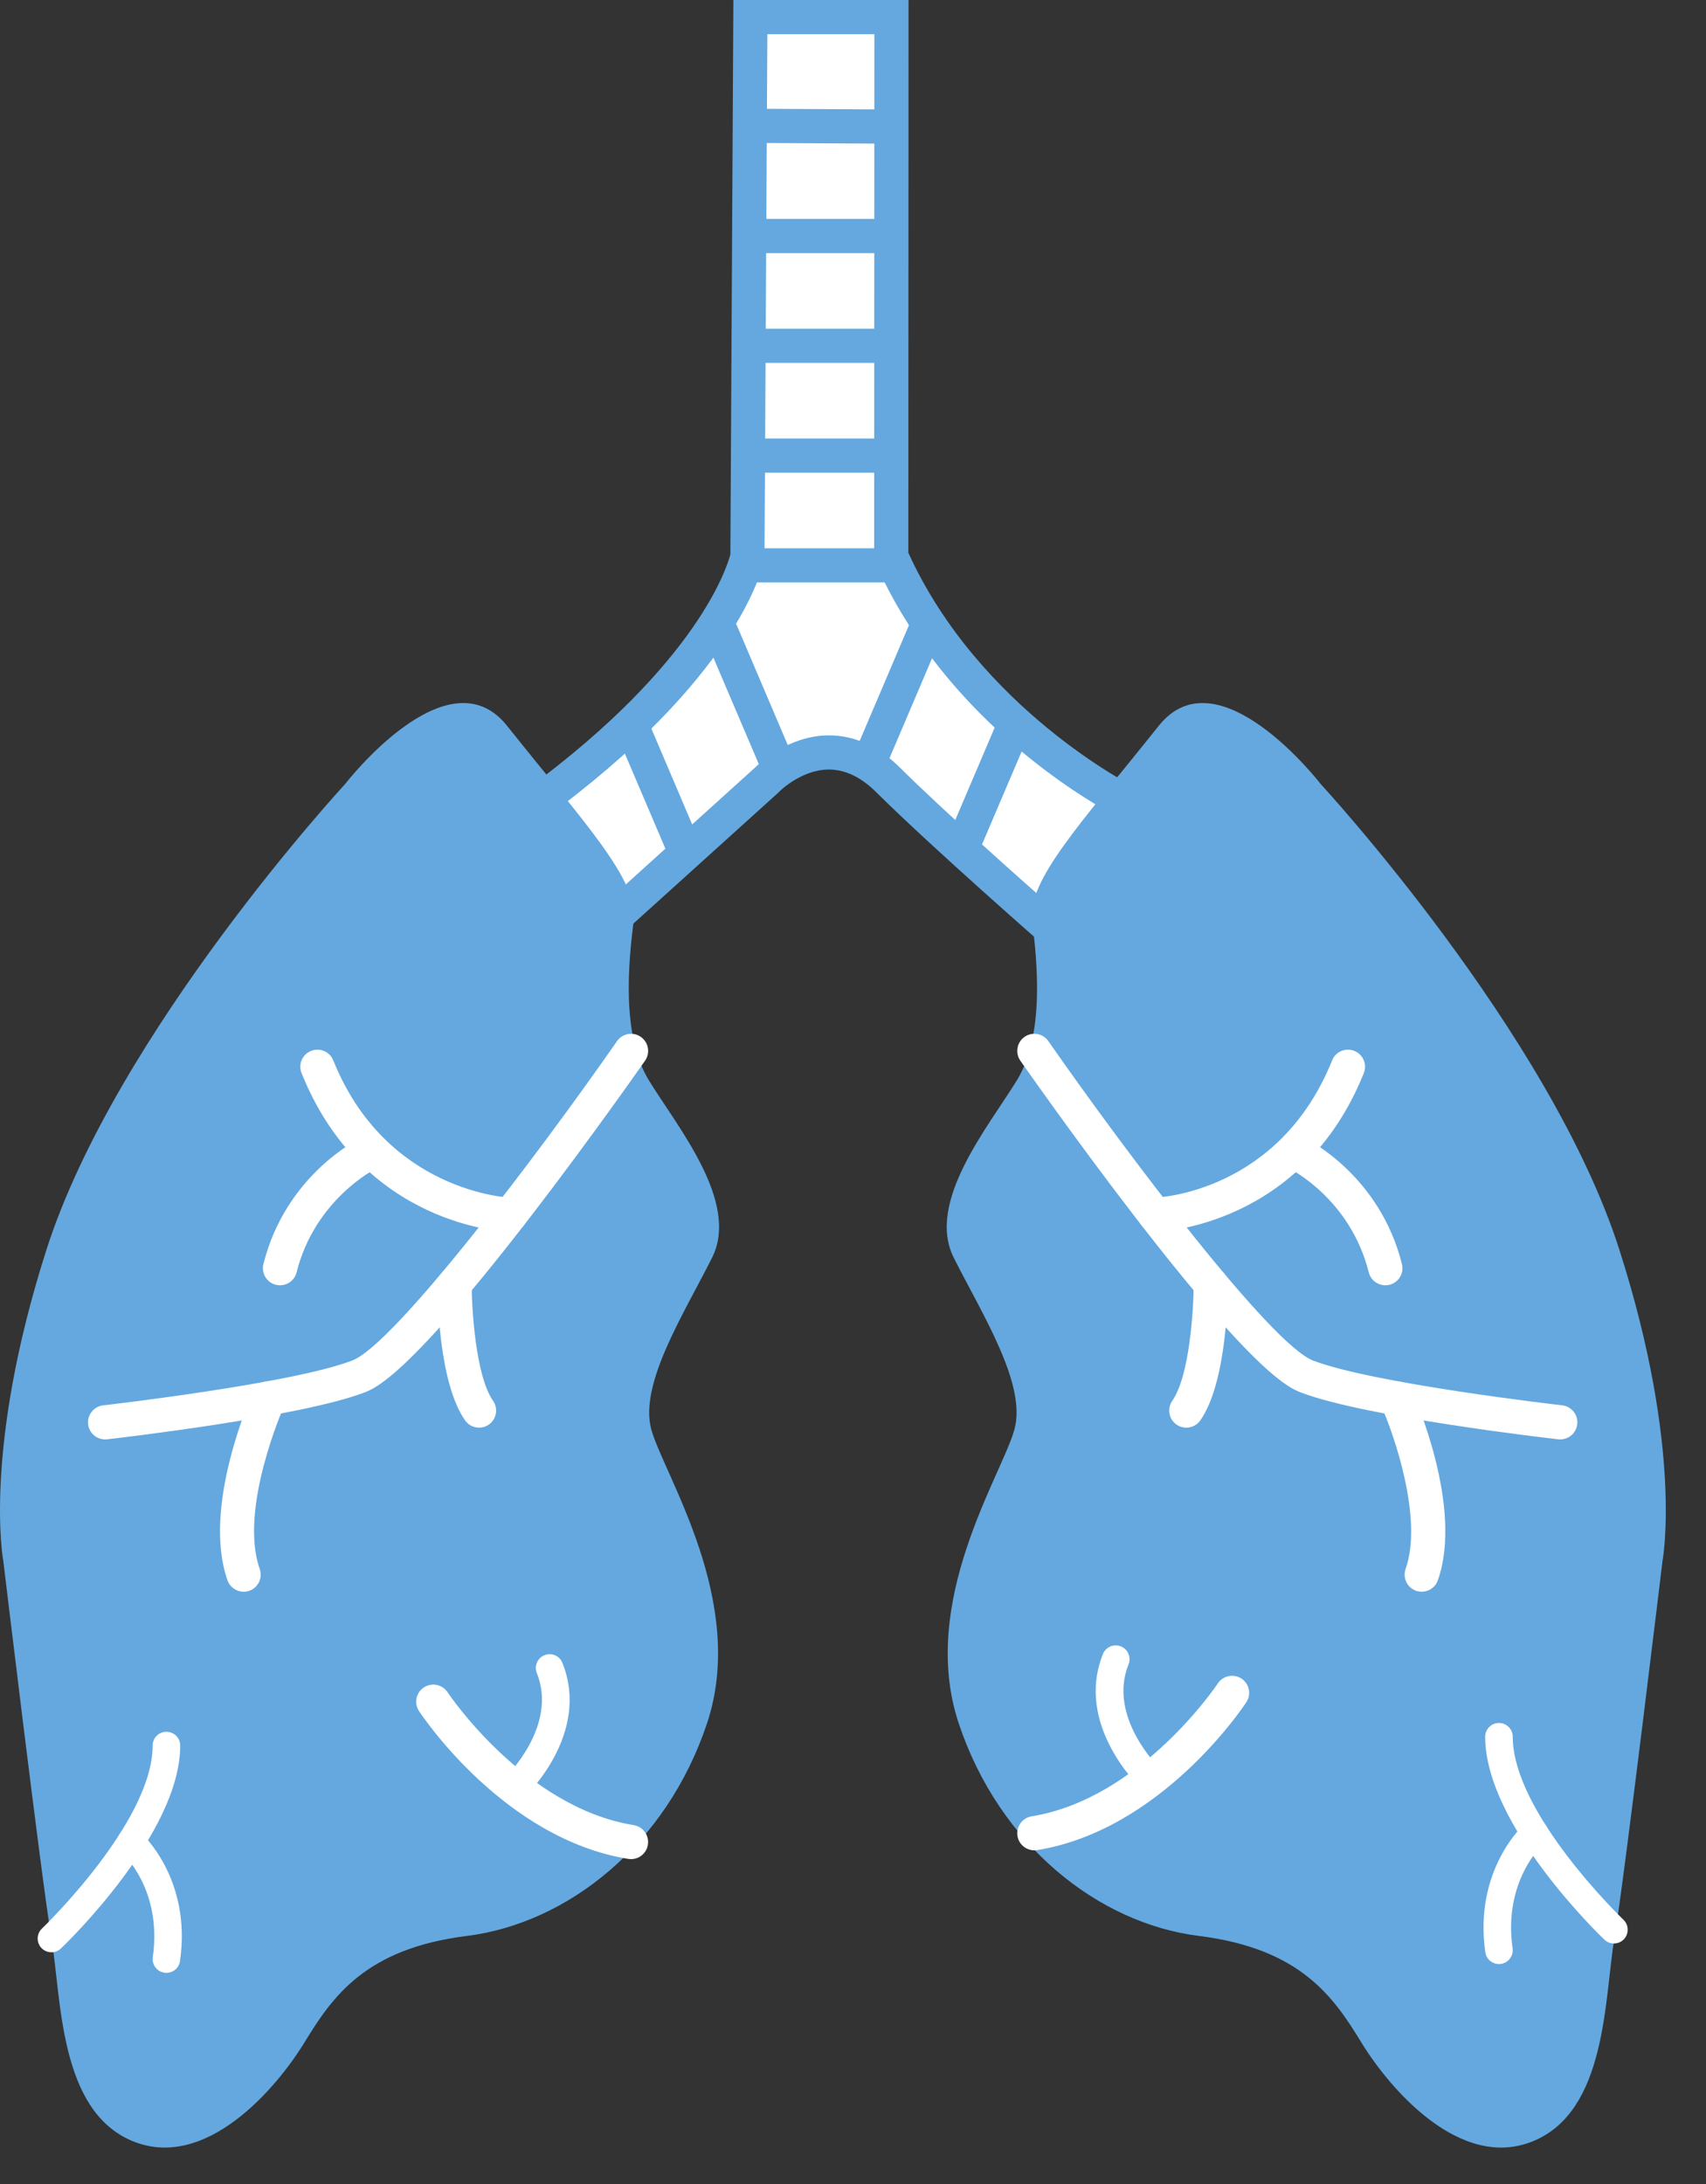 <svg width="25" height="32" viewBox="0 0 25 32" fill="none" xmlns="http://www.w3.org/2000/svg">
<rect x="0" y="0" width="25" height="32" fill="#333333" stroke="none"/>
<path d="M8.953 13.493L11.236 11.429C11.236 11.429 12.103 10.52 13.016 11.429C13.824 12.233 15.576 13.762 15.576 13.762L16.518 11.759C16.518 11.759 14.138 10.581 13.061 8.152L13.064 0.25H10.996L10.953 8.152C10.953 8.152 10.673 9.697 7.892 11.747L8.953 13.493Z" fill="white"/>
<path d="M15.661 14.169L15.411 13.951C15.339 13.888 13.644 12.407 12.839 11.606C12.617 11.385 12.381 11.274 12.142 11.275C11.736 11.279 11.419 11.599 11.416 11.603L11.404 11.615L8.896 13.881L7.559 11.681L7.744 11.546C10.231 9.712 10.658 8.296 10.703 8.123L10.747 0H13.314L13.311 8.099C14.35 10.386 16.607 11.523 16.63 11.535L16.849 11.643L15.661 14.169ZM12.149 10.775C12.524 10.775 12.875 10.935 13.193 11.252C13.804 11.86 14.978 12.903 15.491 13.354L16.191 11.866C15.565 11.508 13.753 10.33 12.832 8.254L12.81 8.205L12.813 0.501H11.245L11.203 8.175L11.199 8.197C11.187 8.262 10.884 9.793 8.224 11.812L9.01 13.104L11.063 11.248C11.127 11.184 11.551 10.782 12.132 10.775C12.138 10.775 12.144 10.775 12.149 10.775Z" fill="#64A8DF"/>
<path d="M10.988 1.844L13.064 1.854L10.988 1.844Z" fill="white"/>
<path d="M10.989 2.094L10.991 1.593L13.066 1.604L13.064 2.105L10.989 2.094Z" fill="#64A8DF"/>
<path d="M10.983 3.207H13.064V3.708H10.983V3.207Z" fill="#64A8DF"/>
<path d="M10.969 4.816H13.064V5.317H10.969V4.816Z" fill="#64A8DF"/>
<path d="M10.963 6.425H13.064V6.926H10.963V6.425Z" fill="#64A8DF"/>
<path d="M10.958 8.034H13.064V8.534H10.958V8.034Z" fill="#64A8DF"/>
<path d="M12.742 11.172L13.569 9.233L12.742 11.172Z" fill="white"/>
<path d="M12.508 11.067L13.334 9.127L13.795 9.324L12.969 11.263L12.508 11.067Z" fill="#64A8DF"/>
<path d="M14.103 12.427L14.931 10.488L14.103 12.427Z" fill="white"/>
<path d="M13.868 12.321L14.695 10.382L15.156 10.578L14.329 12.517L13.868 12.321Z" fill="#64A8DF"/>
<path d="M11.386 11.172L10.559 9.233L11.386 11.172Z" fill="white"/>
<path d="M10.328 9.34L10.789 9.143L11.615 11.083L11.155 11.279L10.328 9.34Z" fill="#64A8DF"/>
<path d="M10.025 12.427L9.198 10.488L10.025 12.427Z" fill="white"/>
<path d="M8.966 10.594L9.427 10.398L10.253 12.337L9.793 12.534L8.966 10.594Z" fill="#64A8DF"/>
<path d="M19.354 11.488C19.354 11.488 17.852 9.54 16.98 10.635C15.828 12.08 15.051 12.898 15.125 13.491C15.199 14.085 15.311 15.16 14.902 15.828C14.494 16.496 13.567 17.609 13.975 18.425C14.383 19.241 15.051 20.279 14.865 20.947C14.68 21.615 13.456 23.47 14.049 25.25C14.643 27.031 16.09 28.181 17.573 28.366C19.057 28.552 19.54 29.256 19.948 29.924C20.356 30.592 21.394 31.816 22.47 31.371C23.546 30.926 23.509 29.294 23.657 28.403C23.805 27.513 24.362 22.876 24.362 22.876C24.362 22.876 24.672 21.255 23.731 18.313C22.711 15.123 19.354 11.488 19.354 11.488Z" fill="#64A8DF"/>
<path d="M5.057 11.488C5.057 11.488 6.559 9.54 7.431 10.635C8.582 12.08 9.36 12.898 9.286 13.491C9.212 14.085 9.1 15.16 9.508 15.828C9.916 16.496 10.844 17.609 10.436 18.425C10.028 19.241 9.36 20.279 9.545 20.947C9.731 21.615 10.955 23.47 10.361 25.25C9.768 27.031 8.321 28.181 6.837 28.366C5.354 28.552 4.871 29.256 4.463 29.924C4.055 30.592 3.017 31.816 1.941 31.371C0.865 30.926 0.902 29.294 0.754 28.403C0.605 27.513 0.049 22.876 0.049 22.876C0.049 22.876 -0.261 21.255 0.68 18.313C1.7 15.123 5.057 11.488 5.057 11.488Z" fill="#64A8DF"/>
<path d="M1.54 21.09C1.414 21.09 1.306 20.996 1.291 20.868C1.276 20.731 1.375 20.607 1.512 20.591C1.54 20.588 4.283 20.273 5.162 19.934C5.78 19.697 7.869 16.938 9.042 15.255C9.121 15.141 9.277 15.113 9.39 15.192C9.504 15.271 9.532 15.428 9.453 15.541C9.445 15.552 8.67 16.663 7.793 17.803C5.982 20.156 5.501 20.341 5.342 20.402C4.404 20.763 1.684 21.076 1.569 21.089C1.559 21.09 1.549 21.09 1.54 21.09Z" fill="white"/>
<path d="M7.479 18.05C7.477 18.05 7.474 18.05 7.472 18.05C7.384 18.047 5.318 17.961 4.419 15.723C4.367 15.595 4.43 15.449 4.558 15.398C4.686 15.346 4.832 15.408 4.884 15.537C5.662 17.473 7.468 17.549 7.486 17.549C7.625 17.553 7.733 17.669 7.729 17.807C7.725 17.942 7.614 18.05 7.479 18.05Z" fill="white"/>
<path d="M4.103 18.832C4.083 18.832 4.063 18.83 4.043 18.825C3.908 18.791 3.827 18.655 3.86 18.521C4.186 17.221 5.24 16.697 5.285 16.675C5.409 16.615 5.559 16.667 5.619 16.791C5.679 16.916 5.627 17.066 5.503 17.126C5.495 17.13 4.613 17.576 4.346 18.643C4.318 18.756 4.216 18.832 4.103 18.832Z" fill="white"/>
<path d="M3.57 23.322C3.467 23.322 3.37 23.258 3.334 23.155C2.954 22.083 3.679 20.455 3.71 20.386C3.767 20.26 3.915 20.204 4.041 20.261C4.167 20.318 4.223 20.466 4.167 20.592C4.16 20.607 3.494 22.106 3.806 22.988C3.852 23.119 3.784 23.262 3.654 23.308C3.626 23.318 3.598 23.322 3.57 23.322Z" fill="white"/>
<path d="M7.02 20.918C6.941 20.918 6.863 20.881 6.815 20.811C6.423 20.25 6.411 18.961 6.411 18.816C6.411 18.677 6.524 18.565 6.662 18.565C6.8 18.565 6.912 18.677 6.912 18.816C6.912 19.166 6.969 20.158 7.225 20.524C7.304 20.638 7.277 20.794 7.163 20.873C7.12 20.904 7.07 20.918 7.02 20.918Z" fill="white"/>
<path d="M22.865 21.09C22.855 21.09 22.846 21.09 22.836 21.089C22.721 21.076 20 20.763 19.062 20.402C18.904 20.341 18.422 20.156 16.612 17.803C15.734 16.663 14.96 15.552 14.952 15.541C14.873 15.428 14.901 15.271 15.014 15.192C15.128 15.113 15.284 15.141 15.363 15.255C16.535 16.938 18.625 19.697 19.242 19.935C20.121 20.273 22.865 20.588 22.893 20.591C23.03 20.607 23.129 20.731 23.113 20.868C23.099 20.996 22.99 21.09 22.865 21.09Z" fill="white"/>
<path d="M16.925 18.05C16.79 18.05 16.679 17.942 16.675 17.807C16.671 17.669 16.78 17.553 16.918 17.549C16.992 17.546 18.747 17.462 19.521 15.537C19.572 15.408 19.718 15.346 19.847 15.398C19.975 15.449 20.037 15.595 19.986 15.723C19.086 17.961 17.02 18.047 16.933 18.05C16.93 18.05 16.928 18.05 16.925 18.05Z" fill="white"/>
<path d="M20.301 18.832C20.189 18.832 20.087 18.756 20.058 18.643C19.789 17.567 18.91 17.13 18.902 17.126C18.777 17.066 18.725 16.916 18.785 16.791C18.846 16.667 18.996 16.615 19.12 16.675C19.165 16.697 20.219 17.221 20.544 18.521C20.578 18.655 20.496 18.791 20.362 18.825C20.342 18.83 20.321 18.832 20.301 18.832Z" fill="white"/>
<path d="M20.834 23.322C20.807 23.322 20.779 23.318 20.751 23.308C20.621 23.262 20.552 23.119 20.598 22.988C20.858 22.254 20.426 21.01 20.238 20.592C20.181 20.466 20.237 20.318 20.363 20.261C20.489 20.204 20.638 20.26 20.695 20.386C20.726 20.455 21.45 22.083 21.07 23.155C21.034 23.258 20.938 23.322 20.834 23.322Z" fill="white"/>
<path d="M17.384 20.918C17.335 20.918 17.285 20.904 17.241 20.873C17.128 20.794 17.1 20.638 17.179 20.524C17.435 20.158 17.492 19.166 17.492 18.816C17.492 18.677 17.604 18.565 17.743 18.565H17.743C17.881 18.565 17.993 18.677 17.993 18.816C17.993 18.961 17.982 20.25 17.59 20.811C17.541 20.881 17.463 20.918 17.384 20.918Z" fill="white"/>
<path d="M0.754 28.605C0.701 28.605 0.648 28.584 0.608 28.543C0.531 28.462 0.534 28.334 0.615 28.257C0.631 28.242 2.237 26.695 2.237 25.576C2.237 25.464 2.327 25.374 2.439 25.374C2.55 25.374 2.641 25.464 2.641 25.576C2.641 26.867 0.965 28.481 0.893 28.549C0.854 28.587 0.804 28.605 0.754 28.605Z" fill="white"/>
<path d="M2.439 28.906C2.43 28.906 2.42 28.906 2.41 28.904C2.3 28.889 2.223 28.786 2.239 28.676C2.38 27.691 1.806 27.162 1.782 27.14C1.699 27.066 1.692 26.939 1.766 26.856C1.84 26.773 1.966 26.765 2.05 26.838C2.081 26.866 2.811 27.526 2.638 28.733C2.624 28.834 2.538 28.906 2.439 28.906Z" fill="white"/>
<path d="M23.651 28.476C23.601 28.476 23.55 28.458 23.511 28.42C23.44 28.352 21.764 26.738 21.764 25.447C21.764 25.335 21.854 25.245 21.966 25.245C22.077 25.245 22.168 25.335 22.168 25.447C22.168 26.567 23.774 28.113 23.79 28.128C23.871 28.205 23.873 28.333 23.797 28.414C23.757 28.455 23.704 28.476 23.651 28.476Z" fill="white"/>
<path d="M21.965 28.777C21.867 28.777 21.78 28.705 21.766 28.604C21.594 27.397 22.324 26.737 22.355 26.709C22.438 26.636 22.566 26.644 22.64 26.727C22.713 26.811 22.705 26.938 22.622 27.011C22.597 27.035 22.025 27.564 22.166 28.547C22.181 28.657 22.105 28.76 21.994 28.775C21.985 28.777 21.975 28.777 21.965 28.777Z" fill="white"/>
<path d="M9.247 27.24C9.234 27.24 9.221 27.239 9.207 27.237C7.387 26.941 6.19 25.146 6.14 25.07C6.064 24.955 6.096 24.799 6.212 24.724C6.328 24.648 6.483 24.68 6.559 24.795C6.571 24.814 7.688 26.483 9.287 26.742C9.424 26.765 9.516 26.893 9.494 27.03C9.474 27.153 9.368 27.24 9.247 27.24Z" fill="white"/>
<path d="M7.54 26.394C7.486 26.394 7.432 26.373 7.393 26.331C7.317 26.249 7.32 26.122 7.401 26.046C7.41 26.037 8.181 25.293 7.867 24.514C7.825 24.411 7.875 24.293 7.979 24.252C8.082 24.21 8.199 24.26 8.241 24.363C8.659 25.4 7.718 26.301 7.678 26.339C7.639 26.376 7.589 26.394 7.54 26.394Z" fill="white"/>
<path d="M15.157 27.111C15.037 27.111 14.93 27.024 14.91 26.901C14.888 26.764 14.981 26.636 15.117 26.613C16.717 26.354 17.835 24.683 17.846 24.666C17.922 24.551 18.077 24.519 18.193 24.595C18.308 24.671 18.34 24.826 18.264 24.941C18.214 25.017 17.018 26.812 15.198 27.108C15.184 27.11 15.17 27.111 15.157 27.111Z" fill="white"/>
<path d="M16.865 26.265C16.815 26.265 16.765 26.247 16.727 26.21C16.686 26.172 15.746 25.271 16.163 24.234C16.205 24.131 16.323 24.081 16.426 24.123C16.529 24.164 16.579 24.282 16.538 24.385C16.224 25.165 16.995 25.909 17.003 25.917C17.084 25.993 17.088 26.121 17.011 26.202C16.972 26.244 16.918 26.265 16.865 26.265Z" fill="white"/>
</svg>
